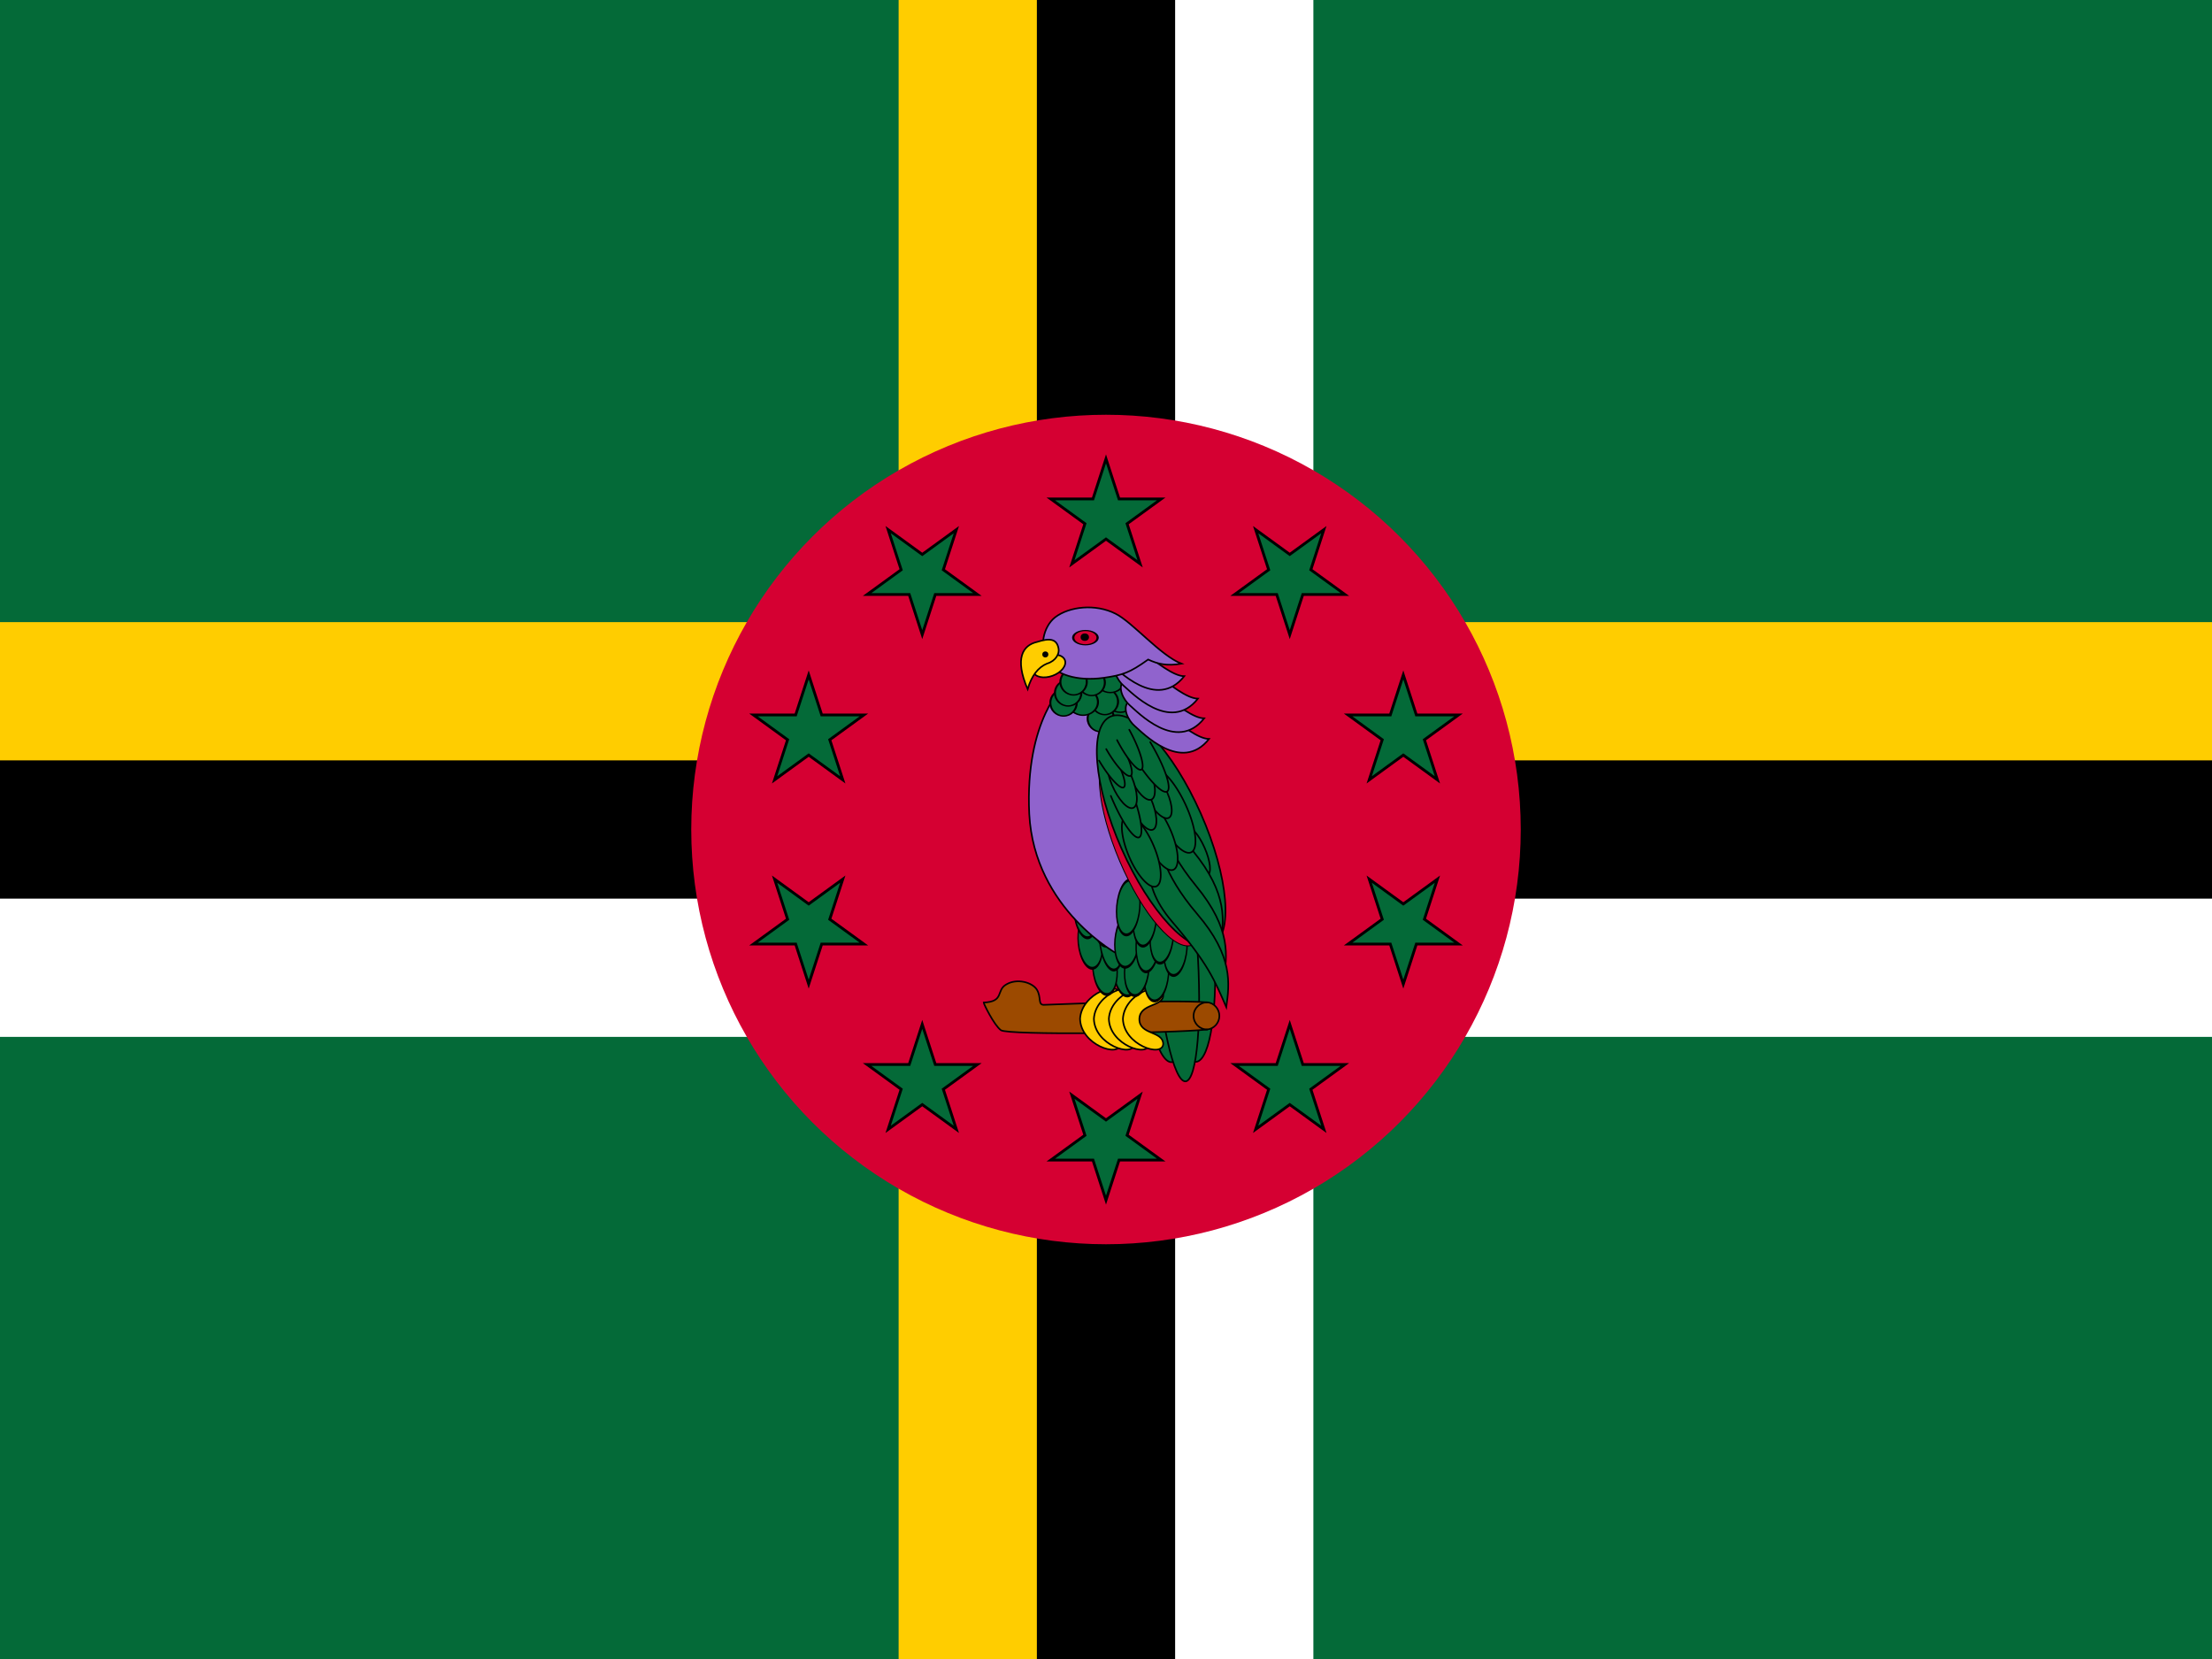 <svg xmlns="http://www.w3.org/2000/svg" xml:space="preserve" fill-rule="evenodd" clip-rule="evenodd" viewBox="0 0 640 480">
  <rect x="0" y="0" width="640" height="480" fill="#333333" stroke="none"/>
  <g transform="matrix(20 0 0 20 320 240)">
    <path fill="#046a38" fill-rule="nonzero" d="M-24-12h48v24h-48z"/>
    <path fill="#ffcd00" fill-rule="nonzero" d="M-24-3h48v3h-48v-3Zm21-9h3v24h-3v-24Z"/>
    <path fill="#fff" fill-rule="nonzero" d="M-24 0h48v3h-48V0ZM0-12h3v24H0v-24Z"/>
    <path fill-rule="nonzero" d="M-24-1h48v2h-48v-2Zm23-11h2v24h-2v-24Z"/>
    <circle r="6" fill="#d50032"/>
  </g>
  <g id="c" fill="#046a38" fill-rule="nonzero" stroke="#000" stroke-width="12" transform="translate(320 240) scale(.067)">
    <g id="b">
      <path id="a" d="m0-1600.6 56.3 173.2h182L91-1320.4l56.3 173.1L0-1254.3l-147.3 107 56.3-173.1-147.3-107h182L0-1600.6Z"/>
      <path id="a1" d="m0-1600.6 56.3 173.2h182L91-1320.4l56.3 173.1L0-1254.3l-147.3 107 56.3-173.1-147.3-107h182L0-1600.6Z" transform="rotate(36)"/>
    </g>
    <path id="a2" d="m0-1600.6 56.3 173.2h182L91-1320.4l56.3 173.1L0-1254.3l-147.3 107 56.3-173.1-147.3-107h182L0-1600.6Z" transform="rotate(72)"/>
    <g id="b1" transform="rotate(108)">
      <path id="a3" d="m0-1600.6 56.3 173.2h182L91-1320.4l56.3 173.1L0-1254.3l-147.3 107 56.3-173.1-147.3-107h182L0-1600.6Z"/>
      <path id="a4" d="m0-1600.6 56.3 173.2h182L91-1320.4l56.3 173.1L0-1254.3l-147.3 107 56.3-173.1-147.3-107h182L0-1600.6Z" transform="rotate(36)"/>
    </g>
  </g>
  <g id="c1" fill="#046a38" fill-rule="nonzero" stroke="#000" stroke-width="12" transform="rotate(180 160 120) scale(.067)">
    <g id="b2">
      <path id="a5" d="m0-1600.6 56.3 173.2h182L91-1320.4l56.3 173.1L0-1254.3l-147.3 107 56.3-173.1-147.3-107h182L0-1600.6Z"/>
      <path id="a6" d="m0-1600.6 56.3 173.2h182L91-1320.4l56.3 173.1L0-1254.3l-147.3 107 56.3-173.1-147.3-107h182L0-1600.6Z" transform="rotate(36)"/>
    </g>
    <path id="a7" d="m0-1600.6 56.3 173.2h182L91-1320.4l56.3 173.1L0-1254.3l-147.3 107 56.3-173.1-147.3-107h182L0-1600.6Z" transform="rotate(72)"/>
    <g id="b3" transform="rotate(108)">
      <path id="a8" d="m0-1600.6 56.3 173.2h182L91-1320.4l56.3 173.1L0-1254.3l-147.3 107 56.3-173.1-147.3-107h182L0-1600.6Z"/>
      <path id="a9" d="m0-1600.6 56.3 173.2h182L91-1320.4l56.3 173.1L0-1254.3l-147.3 107 56.3-173.1-147.3-107h182L0-1600.6Z" transform="rotate(36)"/>
    </g>
  </g>
  <g fill="#046a38" stroke="#000" stroke-width="7" transform="rotate(86 31.31 291.574) scale(.067)">
    <ellipse cx="492" cy="-213" rx="530" ry="108"/>
    <ellipse cx="498" cy="-318" rx="530" ry="114"/>
    <ellipse cx="523" cy="-267" rx="586" ry="91"/>
  </g>
  <path fill="#9c4a00" fill-rule="nonzero" stroke="#000" stroke-width=".467" d="M349.268 297.87c-10.734 1.133-57.67 1.666-59.67.2s-5-7.667-5-8c6.134-.268 3.467-3.534 6.6-5.268 3.067-1.8 7.468-.6 8.801 1.534 1.333 2.2.267 4.333 1.933 4.4 1.734 0 35.069-1.6 47.336-.734 2 .134 3.534 1.934 3.534 3.934s-1.534 3.734-3.534 3.934Z"/>
  <path id="d" fill="#ffcd00" fill-rule="nonzero" stroke="#000" stroke-width="7" d="M-41 818c-1 70 101 50 103 108-3 61-172 4-174-109 7-112 172-167 174-103 2 53-101 35-103 104Z" transform="translate(320 240) scale(.067)"/>
  <path id="d1" fill="#ffcd00" fill-rule="nonzero" stroke="#000" stroke-width="7" d="M-41 818c-1 70 101 50 103 108-3 61-172 4-174-109 7-112 172-167 174-103 2 53-101 35-103 104Z" transform="translate(324 240) scale(.067)"/>
  <path id="d2" fill="#ffcd00" fill-rule="nonzero" stroke="#000" stroke-width="7" d="M-41 818c-1 70 101 50 103 108-3 61-172 4-174-109 7-112 172-167 174-103 2 53-101 35-103 104Z" transform="translate(328.333 240) scale(.067)"/>
  <path id="d3" fill="#ffcd00" fill-rule="nonzero" stroke="#000" stroke-width="7" d="M-41 818c-1 70 101 50 103 108-3 61-172 4-174-109 7-112 172-167 174-103 2 53-101 35-103 104Z" transform="translate(332.4 240) scale(.067)"/>
  <g fill="#046a38" stroke="#000" stroke-width="7" transform="matrix(.038 .089 -.042 .08 320 240)">
    <ellipse cx="317" cy="154" rx="68" ry="58"/>
    <ellipse cx="245" cy="229" rx="68" ry="58"/>
    <ellipse cx="148" cy="242" rx="68" ry="58"/>
  </g>
  <ellipse cx="251" cy="100" fill="#046a38" stroke="#000" stroke-width="7" rx="73" ry="57" transform="matrix(.026 .107 -.05 .054 320 240)"/>
  <g fill="#046a38" stroke="#000" stroke-width="7" transform="matrix(.03 .102 -.048 .064 320.019 240)">
    <ellipse cx="175" cy="124" rx="69" ry="57"/>
    <ellipse cx="109" cy="192" rx="69" ry="57"/>
  </g>
  <path fill="#9063cd" fill-rule="nonzero" stroke="#000" stroke-width=".467" d="M308.2 197.865s-11.735 10.133-10.401 37.668c1.467 27.735 25.935 40.735 25.935 40.735h3.866v-78.403h-19.4Z"/>
  <g fill="#046a38" stroke="#000" stroke-width="7" transform="matrix(.043 .079 -.037 .091 320 240)">
    <ellipse cx="421" cy="95" rx="58" ry="68"/>
    <ellipse cx="337" cy="151" rx="58" ry="68"/>
    <ellipse cx="255" cy="132" rx="58" ry="68"/>
  </g>
  <ellipse cx="305" cy="161" fill="#046a38" stroke="#000" stroke-width="7" rx="58" ry="73" transform="matrix(.052 .049 -.023 .11 320 240)"/>
  <g fill="#046a38" stroke="#000" stroke-width="7" transform="matrix(.049 .06 -.028 .104 320 240)">
    <ellipse cx="450" cy="70" rx="57" ry="69"/>
    <ellipse cx="375" cy="79" rx="57" ry="69"/>
    <ellipse cx="279" cy="87" rx="57" ry="69"/>
    <ellipse cx="192" cy="106" rx="57" ry="69"/>
  </g>
  <ellipse cx="149" cy="-149" fill="#d50032" stroke="#000" stroke-width="4" rx="456" ry="148" transform="rotate(67 -21.3 361.734) scale(.067)"/>
  <g fill="#046a38" stroke="#000" stroke-width="7" transform="matrix(.083 0 0 .057 320 240)">
    <ellipse cx="56" cy="-579" rx="49" ry="63"/>
    <ellipse cx="50" cy="-658" rx="49" ry="63"/>
    <ellipse cx="-18" cy="-563" rx="46" ry="67"/>
    <ellipse cx="-4" cy="-649" rx="46" ry="66"/>
    <ellipse cx="-80" cy="-647" rx="52" ry="67"/>
    <ellipse cx="15" cy="-758" rx="49" ry="63"/>
    <ellipse cx="-50" cy="-746" rx="46" ry="66"/>
    <ellipse cx="-148" cy="-643" rx="46" ry="67"/>
    <ellipse cx="-132" cy="-693" rx="46" ry="66"/>
    <ellipse cx="-113" cy="-749" rx="46" ry="66"/>
  </g>
  <g fill="#046a38" stroke="#000" stroke-width="7" transform="matrix(.027 .061 -.061 .027 320 240)">
    <ellipse cx="103" cy="-216" rx="543" ry="188"/>
    <ellipse cx="245" cy="-323" rx="114" ry="36"/>
  </g>
  <path fill="#046a38" fill-rule="nonzero" stroke="#000" stroke-width=".467" d="M345.201 246.267c10.2 12.467 8.934 20.401 7.867 27.068l-14.467-15.534v-15.6l6.6 4.066Z"/>
  <path fill="#046a38" fill-rule="nonzero" stroke="#000" stroke-width=".467" d="M346.068 256.334c10.267 12.467 9 20.401 7.934 27.068l-19.668-30.468v-20.468c1.533 4 1.533 11.4 11.734 23.868Z"/>
  <path fill="#046a38" fill-rule="nonzero" stroke="#000" stroke-width=".467" d="M346.401 264.468c10.468 12.2 9.334 20.2 8.4 26.935-3.333-7.667-5.2-12.534-15.733-24.802-10.468-12.267-5.534-21.134-4.934-25.734 1.667 3.933 1.8 11.334 12.267 23.6Z"/>
  <ellipse cx="46" cy="-295" fill="#046a38" stroke="#000" stroke-width="7" rx="202" ry="66" transform="matrix(.028 .06 -.06 .028 320 240)"/>
  <ellipse cx="112" cy="-197" fill="#046a38" stroke="#000" stroke-width="7" rx="166" ry="58" transform="matrix(.027 .061 -.061 .027 320 240)"/>
  <ellipse cx="145" cy="-104" fill="#046a38" stroke="#000" stroke-width="7" rx="166" ry="58" transform="rotate(67 -21.3 361.734) scale(.067)"/>
  <ellipse cx="-45" cy="-265" fill="#046a38" stroke="#000" stroke-width="7" rx="127" ry="46" transform="matrix(.031 .059 -.059 .031 320 240)"/>
  <ellipse cx="-44" cy="-186" fill="#046a38" stroke="#000" stroke-width="7" rx="127" ry="46" transform="matrix(.027 .061 -.061 .027 320 240)"/>
  <path fill="none" stroke="#000" stroke-linecap="round" stroke-width=".467" d="M349.268 290.002c-2.158 0-3.933 1.776-3.933 3.934s1.775 3.934 3.933 3.934"/>
  <path fill="#046a38" fill-rule="nonzero" stroke="#000" stroke-linecap="round" stroke-width=".467" d="M321.4 230.266c2.967 7.25 6.622 12.626 8.162 12.004 1.563-.632.398-7.217-2.58-14.588a65.873 65.873 0 0 0-.115-.283"/>
  <ellipse cx="-166" cy="-233" fill="#046a38" stroke="#000" stroke-linecap="round" stroke-width="7" rx="127" ry="46" transform="matrix(.027 .061 -.061 .027 320 240)"/>
  <ellipse cx="-167" cy="-145" fill="#046a38" stroke="#000" stroke-linecap="round" stroke-width="7" rx="127" ry="46" transform="rotate(67 -21.3 361.734) scale(.067)"/>
  <path fill="#046a38" fill-rule="nonzero" stroke="#000" stroke-linecap="round" stroke-width=".467" d="M318 220.066c2.892 4.887 6.075 8.345 7.119 7.735 1.063-.621-.463-5.241-3.381-10.234a47.95 47.95 0 0 0-.138-.235"/>
  <path fill="#046a38" fill-rule="nonzero" stroke="#000" stroke-linecap="round" stroke-width=".467" d="M320.067 216.732a42.514 42.514 0 0 0 .241.42c2.69 4.621 5.772 7.918 6.828 7.303 1.02-.594-.192-4.636-2.736-9.123m3.4 3.134c4.013 6.682 8.43 11.403 9.872 10.548 1.464-.87-.659-7.189-4.703-14a75.009 75.009 0 0 0-.168-.282"/>
  <path fill="#046a38" fill-rule="nonzero" stroke="#000" stroke-linecap="round" stroke-width=".467" d="m323.2 214.132.04.077c2.728 5.218 5.88 9.038 6.982 8.462 1.102-.576-.236-5.344-2.964-10.562a50.894 50.894 0 0 0-.524-.977"/>
  <g fill="#9063cd" fill-rule="nonzero" stroke="#000" stroke-width="7" transform="translate(320 240) scale(.067)">
    <path id="e" d="M97-553c-29 30 1 84 27 106 31 26 201 207 321 56-96-2-276-228-348-162Z"/>
    <path id="e1" d="M97-553c-29 30 1 84 27 106 31 26 201 207 321 56-96-2-276-228-348-162Z" transform="translate(-21 -89)"/>
    <path id="e2" d="M97-553c-29 30 1 84 27 106 31 26 201 207 321 56-96-2-276-228-348-162Z" transform="translate(-48 -174)"/>
    <path id="e3" d="M97-553c-29 30 1 84 27 106 31 26 201 207 321 56-96-2-276-228-348-162Z" transform="translate(-107 -271)"/>
    <path d="M-219-917c61-46 173-59 260-15 73 36 194 181 285 216-64 11-103 1-144-18-81 58-110 67-192 79-115 16-210-14-244-73-34-57-19-147 35-189Z"/>
  </g>
  <g transform="matrix(.093 0 0 .047 320 240)">
    <ellipse cx="-64" cy="-1181" fill="#d50032" stroke="#000" stroke-width="7" rx="38" ry="44"/>
    <ellipse cx="-66" cy="-1184" rx="13" ry="23"/>
  </g>
  <ellipse cx="-747" cy="-11" fill="#ffcd00" stroke="#000" stroke-width="7" rx="45" ry="73" transform="matrix(.023 .063 -.063 .023 320 240)"/>
  <path fill="#ffcd00" fill-rule="nonzero" stroke="#000" stroke-width=".467" d="M306.266 187.597c.333 1.534-.8 3.667-3.334 4.4-2.533 1.067-4.466 3.467-5.6 7.401-3.867-8.934-1.4-12.734 2.734-13.667 3.533-1.134 5.667-1 6.2 1.866Z"/>
  <circle cx="-262" cy="-756" r="13" transform="translate(320 240) scale(.067)"/>
</svg>
